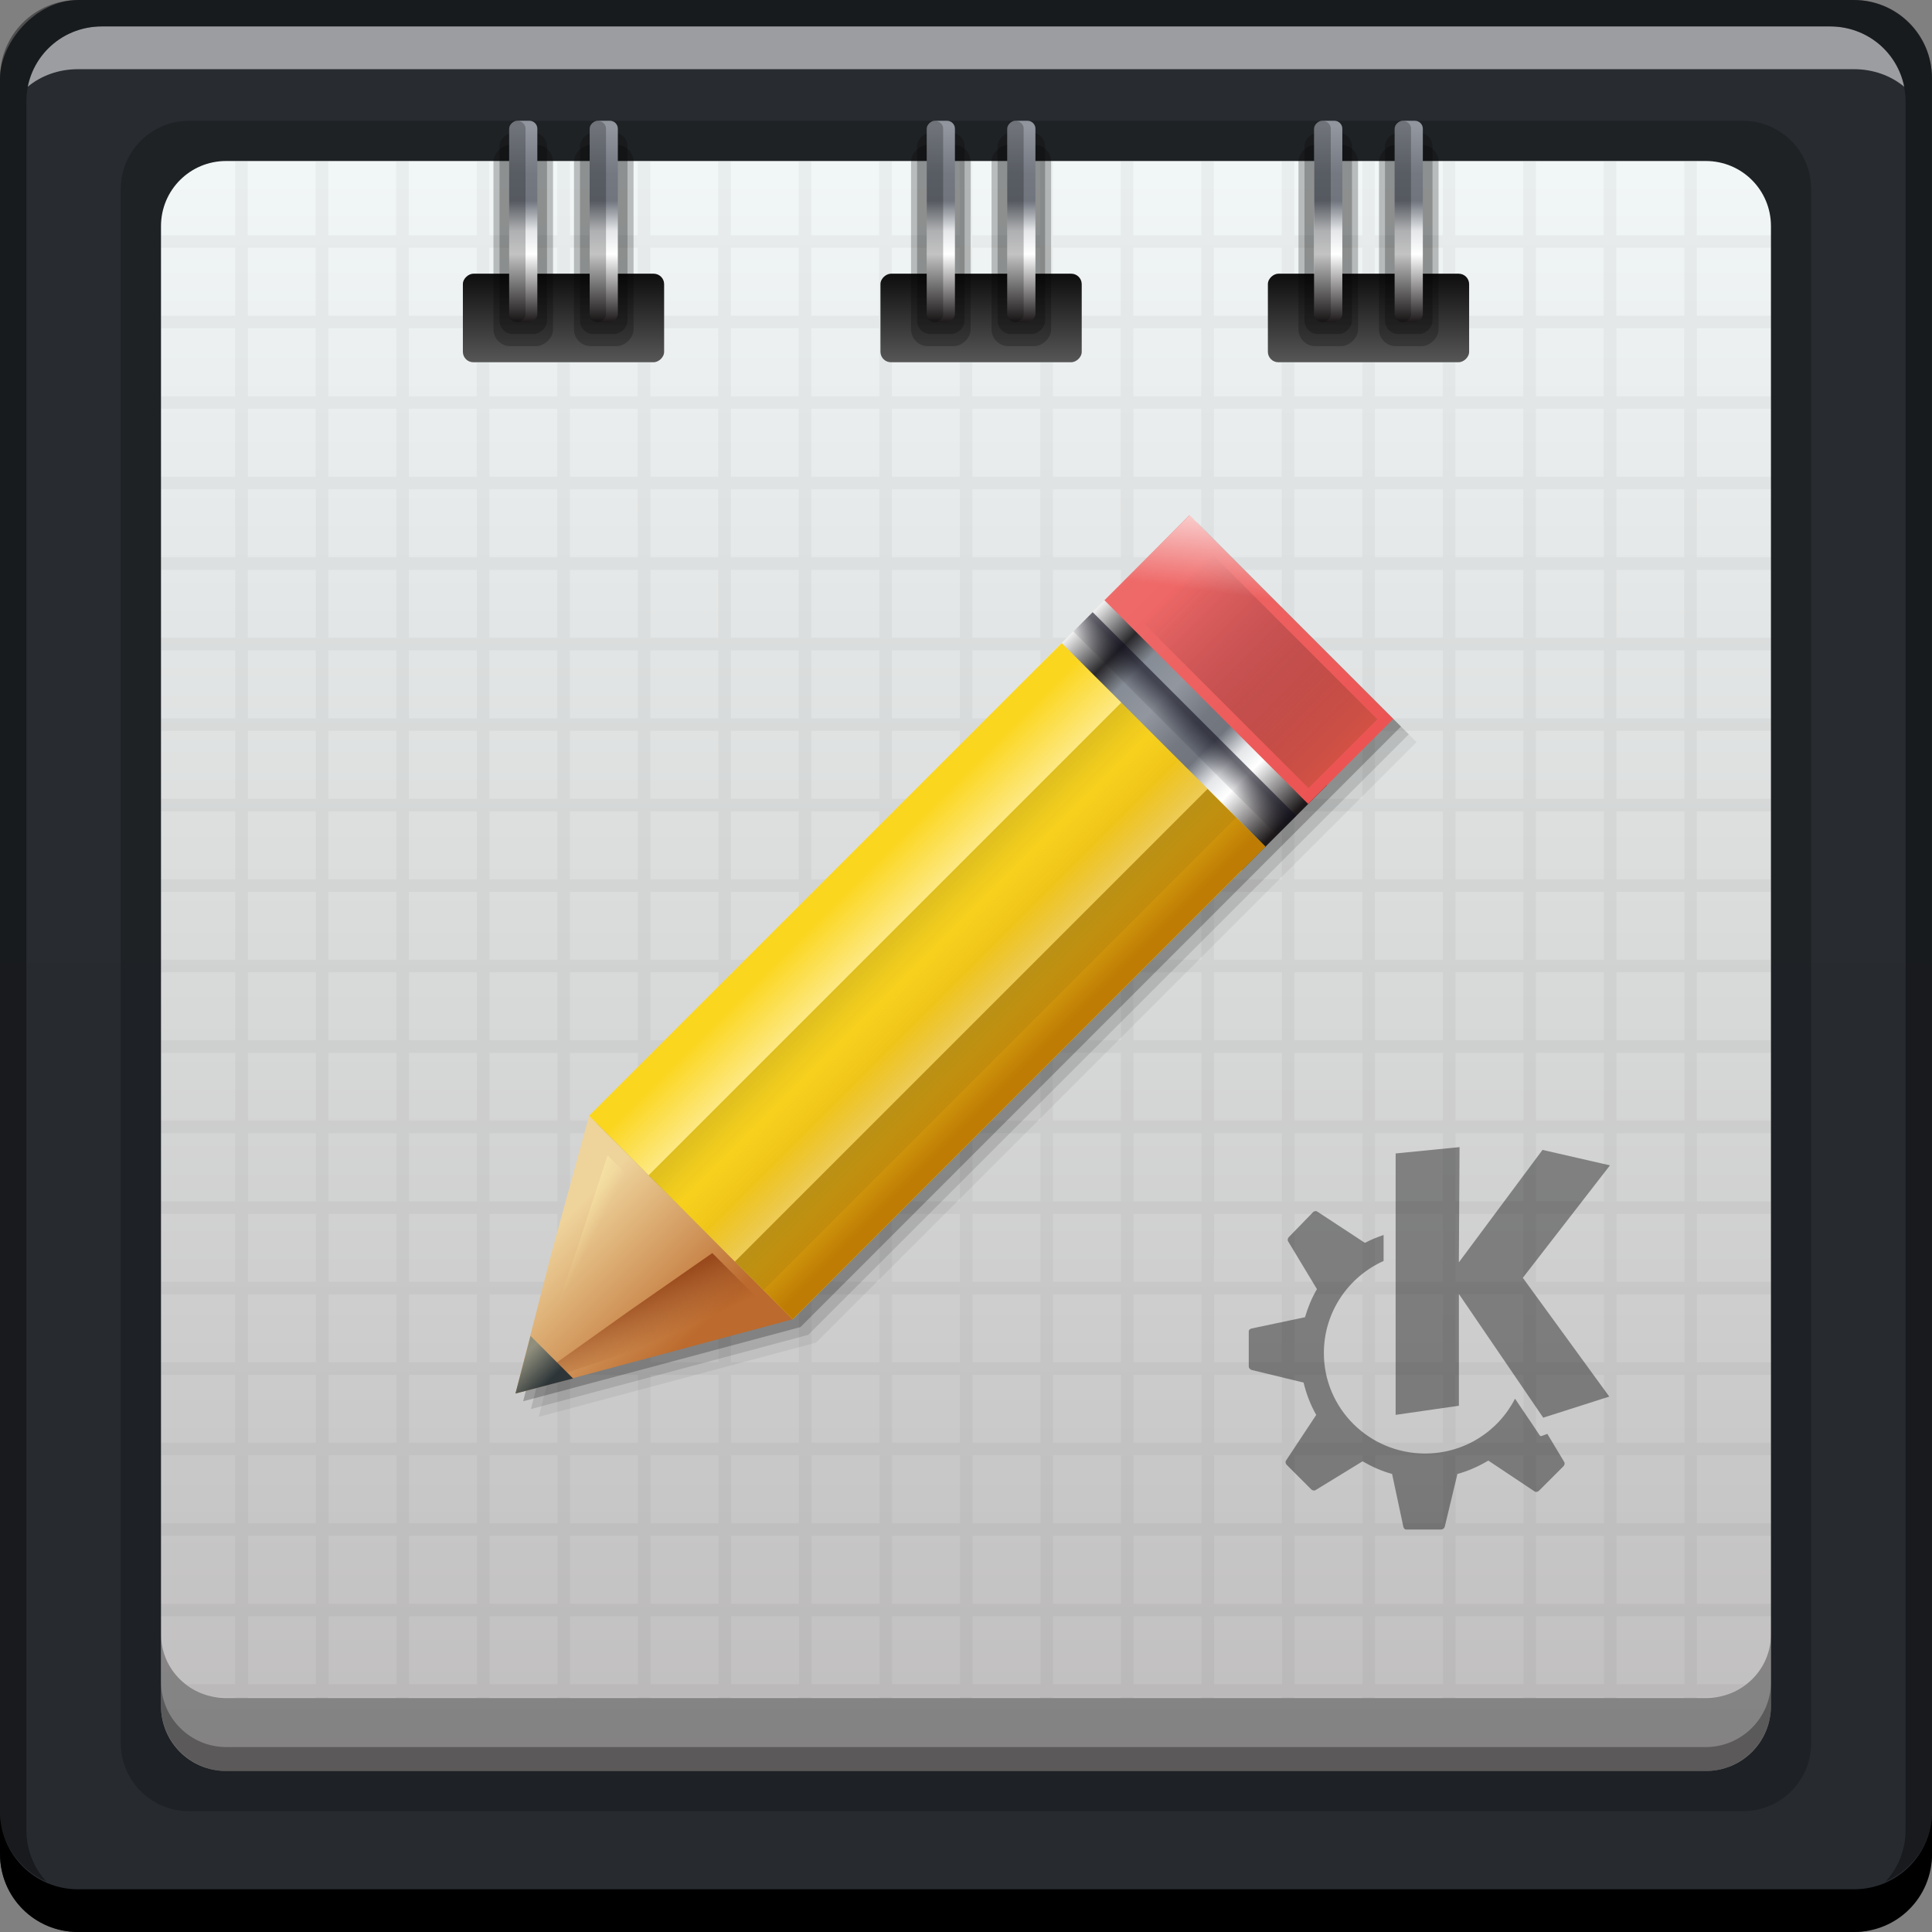 <svg xmlns="http://www.w3.org/2000/svg" xmlns:svg="http://www.w3.org/2000/svg" xmlns:xlink="http://www.w3.org/1999/xlink" id="svg2" width="48" height="48" version="1.1"><rect width="100%" height="100%" fill="#808080" stroke="none"/><defs id="defs4"><linearGradient id="linearGradient4001"><stop id="stop4003" offset="0" stop-color="#c0bebe" stop-opacity="1"/><stop id="stop4005" offset="1" stop-color="#f2f7f7" stop-opacity="1"/></linearGradient><linearGradient id="linearGradient3795-1-2"><stop id="stop3797-1-9" offset="0" stop-color="#272b30" stop-opacity="1"/><stop id="stop3799-3-6" offset="1" stop-color="#282c31" stop-opacity="1"/></linearGradient><linearGradient id="linearGradient4007" x1="22.451" x2="22.451" y1="1049.29" y2="1007.375" gradientTransform="matrix(0.952,0,0,0.952,1.143,48.973)" gradientUnits="userSpaceOnUse" xlink:href="#linearGradient4001"/><linearGradient id="linearGradient929" x1="88.43" x2="88.43" y1="-1042.109" y2="-994.91" gradientTransform="translate(-63.328,-9.764)" gradientUnits="userSpaceOnUse" xlink:href="#linearGradient3795-1-2"/><linearGradient id="linearGradient137480"><stop id="stop137482" offset="0" stop-color="#5a5a5a" stop-opacity="1"/><stop id="stop137484" offset="1" stop-color="#101010" stop-opacity="1"/></linearGradient><linearGradient id="linearGradient6194" x1="0" x2="1" y1="0" y2="0" gradientTransform="matrix(13.527,20.526,20.526,-13.527,19.19,1021.054)" gradientUnits="userSpaceOnUse" spreadMethod="pad"><stop id="stop6196" offset="0" stop-color="#fff" stop-opacity="1"/><stop id="stop6198" offset=".168" stop-color="#29282b" stop-opacity="1"/><stop id="stop6200" offset=".264" stop-color="#868c95" stop-opacity="1"/><stop id="stop6202" offset=".396" stop-color="#92979f" stop-opacity="1"/><stop id="stop6204" offset=".542" stop-color="#737881" stop-opacity="1"/><stop id="stop6206" offset=".626" stop-color="#70757e" stop-opacity="1"/><stop id="stop6208" offset=".718" stop-color="#e4e6e8" stop-opacity="1"/><stop id="stop6210" offset=".791" stop-color="#fff" stop-opacity="1"/><stop id="stop6212" offset="1" stop-color="#1d191a" stop-opacity="1"/></linearGradient><linearGradient id="linearGradient4768" x1="1004.313" x2="1012.362" y1="-34.625" y2="-34.625" gradientTransform="translate(0.5,0)" gradientUnits="userSpaceOnUse" xlink:href="#linearGradient6194"/><linearGradient id="linearGradient4772" x1="1004.313" x2="1012.362" y1="-34.625" y2="-34.625" gradientTransform="translate(0.5,2)" gradientUnits="userSpaceOnUse" xlink:href="#linearGradient6194"/><linearGradient id="linearGradient4776" x1="1004.313" x2="1012.362" y1="-34.625" y2="-34.625" gradientTransform="translate(0.5,9.249)" gradientUnits="userSpaceOnUse" xlink:href="#linearGradient6194"/><linearGradient id="linearGradient4780" x1="1004.313" x2="1012.362" y1="-34.625" y2="-34.625" gradientTransform="translate(0.5,11.249)" gradientUnits="userSpaceOnUse" xlink:href="#linearGradient6194"/><linearGradient id="linearGradient4788" x1="1004.313" x2="1012.362" y1="-34.625" y2="-34.625" gradientTransform="translate(0.5,22)" gradientUnits="userSpaceOnUse" xlink:href="#linearGradient6194"/><linearGradient id="linearGradient4792" x1="1004.313" x2="1012.362" y1="-34.625" y2="-34.625" gradientTransform="translate(0.5,20)" gradientUnits="userSpaceOnUse" xlink:href="#linearGradient6194"/><linearGradient id="linearGradient4863" x1="1013.469" x2="1011.539" y1="-13.206" y2="-13.206" gradientTransform="matrix(1.158,0,0,2.66,-159.62,19.577)" gradientUnits="userSpaceOnUse" xlink:href="#linearGradient137480"/><linearGradient id="linearGradient4871" x1="1013.469" x2="1011.539" y1="-13.206" y2="-13.206" gradientTransform="matrix(1.158,0,0,2.66,-159.62,-0.423)" gradientUnits="userSpaceOnUse" xlink:href="#linearGradient137480"/><linearGradient id="linearGradient4883" x1="1013.469" x2="1011.539" y1="-13.206" y2="-13.206" gradientTransform="matrix(1.158,0,0,2.66,-159.62,9.202)" gradientUnits="userSpaceOnUse" xlink:href="#linearGradient137480"/><linearGradient id="linearGradient6453"><stop id="stop6455" offset="0" stop-color="#fff" stop-opacity="1"/><stop id="stop6457" offset="1" stop-color="#fff" stop-opacity="0"/></linearGradient><linearGradient id="linearGradient6436"><stop id="stop6438" offset="0" stop-color="#908f7d" stop-opacity="1"/><stop id="stop6440" offset="1" stop-color="#2d3538" stop-opacity="1"/></linearGradient><linearGradient id="linearGradient6413"><stop id="stop6415" offset="0" stop-color="#eed39b" stop-opacity="1"/><stop id="stop6417" offset="1" stop-color="#bc6a2d" stop-opacity="1"/></linearGradient><linearGradient id="linearGradient6405"><stop id="stop6407" offset="0" stop-color="#99491c" stop-opacity="1"/><stop id="stop6409" offset="1" stop-color="#99491c" stop-opacity="0"/></linearGradient><linearGradient id="linearGradient6381"><stop id="stop6383" offset="0" stop-color="#0f0e1c" stop-opacity=".183"/><stop id="stop6385" offset="1" stop-color="#0f0e1c" stop-opacity="0"/></linearGradient><linearGradient id="linearGradient6365"><stop id="stop6367" offset="0" stop-color="#fef0ac" stop-opacity="1"/><stop id="stop6369" offset="1" stop-color="#fef0ac" stop-opacity="0"/></linearGradient><linearGradient id="linearGradient6357"><stop id="stop6359" offset="0" stop-color="#be7c04" stop-opacity="1"/><stop id="stop6361" offset="1" stop-color="#fbd61f" stop-opacity="0"/></linearGradient><linearGradient id="linearGradient6349"><stop id="stop6351" offset="0" stop-color="#bf4e3a" stop-opacity="1"/><stop id="stop6353" offset="1" stop-color="#0f0e1c" stop-opacity="0"/></linearGradient><linearGradient id="linearGradient6337"><stop id="stop6339" offset="0" stop-color="#ee6b6a" stop-opacity="1"/><stop id="stop6341" offset="1" stop-color="#eb5453" stop-opacity="1"/></linearGradient><linearGradient id="linearGradient6138"><stop id="stop6140" offset="0" stop-color="#0f0e1c" stop-opacity="1"/><stop id="stop6142" offset="1" stop-color="#0f0e1c" stop-opacity="0"/></linearGradient><linearGradient id="linearGradient6194-6" x1="0" x2="1" y1="0" y2="0" gradientTransform="matrix(13.527,20.526,20.526,-13.527,19.19,1021.054)" gradientUnits="userSpaceOnUse" spreadMethod="pad"><stop id="stop6196-4" offset="0" stop-color="#fff" stop-opacity="1"/><stop id="stop6198-2" offset=".168" stop-color="#29282b" stop-opacity="1"/><stop id="stop6200-17" offset=".264" stop-color="#868c95" stop-opacity="1"/><stop id="stop6202-4" offset=".396" stop-color="#92979f" stop-opacity="1"/><stop id="stop6204-4" offset=".542" stop-color="#737881" stop-opacity="1"/><stop id="stop6206-5" offset=".626" stop-color="#70757e" stop-opacity="1"/><stop id="stop6208-4" offset=".718" stop-color="#e4e6e8" stop-opacity="1"/><stop id="stop6210-0" offset=".791" stop-color="#fff" stop-opacity="1"/><stop id="stop6212-4" offset="1" stop-color="#1d191a" stop-opacity="1"/></linearGradient><linearGradient id="linearGradient6343" x1="451.13" x2="461.601" y1="500.738" y2="500.738" gradientTransform="matrix(0.483,0.483,-0.482,0.482,51.933,558.881)" gradientUnits="userSpaceOnUse" xlink:href="#linearGradient6337"/><linearGradient id="linearGradient6347" x1="451.13" x2="461.601" y1="500.738" y2="500.738" gradientTransform="matrix(-0.391,-0.391,-0.39,0.39,405.037,1004.123)" gradientUnits="userSpaceOnUse" xlink:href="#linearGradient6349"/><linearGradient id="linearGradient6363" x1="76.542" x2="69.41" y1="18.071" y2="18.071" gradientTransform="matrix(0.483,0.483,-0.482,0.482,-3.067,985.443)" gradientUnits="userSpaceOnUse" xlink:href="#linearGradient6357"/><linearGradient id="linearGradient6371" x1="455.21" x2="452.089" y1="516.138" y2="516.138" gradientTransform="matrix(0.483,0.483,-0.613,0.613,119.667,491.146)" gradientUnits="userSpaceOnUse" xlink:href="#linearGradient6365"/><linearGradient id="linearGradient6375" x1="456.344" x2="452.77" y1="516.138" y2="516.138" gradientTransform="matrix(0.483,0.483,-0.613,0.613,121.805,493.284)" gradientUnits="userSpaceOnUse" xlink:href="#linearGradient6365"/><linearGradient id="linearGradient6379" x1="455.096" x2="452.77" y1="516.138" y2="516.138" gradientTransform="matrix(-0.483,-0.483,-0.613,0.613,558.53,930.009)" gradientUnits="userSpaceOnUse" xlink:href="#linearGradient6381"/><linearGradient id="linearGradient6389" x1="454.245" x2="452.203" y1="516.138" y2="516.138" gradientTransform="matrix(-0.483,-0.483,-0.613,0.613,560.668,932.147)" gradientUnits="userSpaceOnUse" xlink:href="#linearGradient6381"/><linearGradient id="linearGradient6411" x1="457.188" x2="458.993" y1="532.392" y2="533.074" gradientTransform="matrix(0.483,0.483,-0.482,0.482,51.933,558.881)" gradientUnits="userSpaceOnUse" xlink:href="#linearGradient6405"/><linearGradient id="linearGradient6419" x1="68.645" x2="74.983" y1="33.437" y2="33.437" gradientTransform="matrix(0.483,0.483,-0.482,0.482,-3.067,985.443)" gradientUnits="userSpaceOnUse" xlink:href="#linearGradient6413"/><linearGradient id="linearGradient6423" x1="460.04" x2="457.761" y1="533.509" y2="532.765" gradientTransform="matrix(-0.369,-0.369,-0.368,0.368,379.698,1007.967)" gradientUnits="userSpaceOnUse" xlink:href="#linearGradient6365"/><linearGradient id="linearGradient6433" x1="71.112" x2="72.416" y1="37.95" y2="37.95" gradientTransform="matrix(0.483,0.483,-0.482,0.482,-3.067,985.443)" gradientUnits="userSpaceOnUse" xlink:href="#linearGradient6436"/><linearGradient id="linearGradient6444" x1="451.13" x2="461.601" y1="500.738" y2="500.738" gradientTransform="matrix(0.483,0.483,-0.482,0.482,50.293,560.521)" gradientUnits="userSpaceOnUse" xlink:href="#linearGradient6194-6"/><linearGradient id="linearGradient6459" x1="66.35" x2="68.819" y1="-2.5" y2=".716" gradientTransform="matrix(0.483,0.483,-0.482,0.482,-3.067,985.443)" gradientUnits="userSpaceOnUse" xlink:href="#linearGradient6453"/><linearGradient id="linearGradient6463" x1="455.941" x2="455.941" y1="498.031" y2="502.474" gradientTransform="matrix(-0.512,-0.512,-0.108,0.108,317.02,1202.045)" gradientUnits="userSpaceOnUse" xlink:href="#linearGradient6138"/></defs><g id="layer1" transform="translate(0,-1004.362)"><rect id="rect2991-1-5" width="48" height="48" x="0" y="-1052.362" fill="url(#linearGradient929)" fill-opacity="1" stroke="none" ry="1.945" transform="scale(1,-1)"/><path id="path4523" fill="#000" fill-opacity=".235" stroke="none" d="m 4.7,1007.362 c -0.943,0 -1.7,0.758 -1.7,1.7 l 0,38.599 c 0,0.943 0.758,1.7 1.7,1.7 l 38.599,0 c 0.943,0 1.7,-0.758 1.7,-1.7 l 0,-38.599 c 0,-0.943 -0.758,-1.7 -1.7,-1.7 z"/><path id="rect839" fill="url(#linearGradient4007)" fill-opacity="1" stroke="none" d="m 5.619,1008.362 c -0.898,0 -1.619,0.722 -1.619,1.619 l 0,36.761 c 0,0.898 0.722,1.619 1.619,1.619 l 36.761,0 c 0.898,0 1.619,-0.722 1.619,-1.619 l 0,-36.761 c 0,-0.898 -0.722,-1.619 -1.619,-1.619 z"/><path id="path4943" fill="#000" fill-opacity=".314" stroke="none" d="m 4,1044.956 0,1.781 c 0,0.898 0.727,1.625 1.625,1.625 l 36.75,0 c 0.898,0 1.625,-0.727 1.625,-1.625 l 0,-1.781 c 0,0.898 -0.727,1.594 -1.625,1.594 l -36.75,0 c -0.898,0 -1.625,-0.696 -1.625,-1.594 z"/><path id="path4948" fill="#000" fill-opacity=".314" stroke="none" d="m 4,1046.143 0,0.594 c 0,0.898 0.727,1.625 1.625,1.625 l 36.75,0 c 0.898,0 1.625,-0.727 1.625,-1.625 l 0,-0.594 c 0,0.898 -0.727,1.625 -1.625,1.625 l -36.75,0 c -0.898,0 -1.625,-0.727 -1.625,-1.625 z"/><g id="g10821" transform="translate(3.1530762e-7,-1.0016406e-5)"><path id="rect846-7" fill="#000" fill-opacity="1" stroke="none" d="m 7.4539099e-7,1049.362 0,1.062 c 0,1.077 0.86,1.938 1.938,1.938 l 44.125,0 c 1.077,0 1.938,-0.86 1.938,-1.938 l 0,-1.062 c 0,1.077 -0.86,1.938 -1.938,1.938 l -44.125,0 c -1.077,0 -1.938,-0.86 -1.938,-1.938 z"/><path id="path7515-9" fill="#fff" fill-opacity=".537" stroke="none" d="m 2.531,1005.019 c -0.917,0 -1.671,0.639 -1.844,1.5 0.336,-0.28 0.775,-0.438 1.25,-0.438 l 44.125,0 c 0.475,0 0.914,0.158 1.25,0.438 -0.173,-0.861 -0.927,-1.5 -1.844,-1.5 l -42.937,0 z"/><path id="rect4280-5" fill="#000" fill-opacity=".392" stroke="none" d="m 1.938,1004.362 c -1.077,0 -1.938,0.86 -1.938,1.938 l 0,43.062 c 0,0.793 0.48,1.449 1.156,1.75 -0.309,-0.333 -0.5,-0.782 -0.5,-1.281 l 0,-42.938 c 0,-1.048 0.827,-1.875 1.875,-1.875 l 42.937,0 c 1.048,0 1.875,0.827 1.875,1.875 l 0,42.938 c 0,0.499 -0.191,0.948 -0.5,1.281 0.676,-0.301 1.156,-0.957 1.156,-1.75 l 0,-43.062 c 0,-1.077 -0.86,-1.938 -1.938,-1.938 l -44.125,0 z"/></g><rect id="rect1526" width="48" height="48" x="0" y="1004.362" fill="none" stroke="none" ry="0"/><path id="rect4953-2" fill="#000" fill-opacity=".039" stroke="none" d="m 5.844,1008.362 0,1.844 -1.844,0 0,0.312 1.844,0 0,1.688 -1.844,0 0,0.312 1.844,0 0,1.688 -1.844,0 0,0.312 1.844,0 0,1.688 -1.844,0 0,0.312 1.844,0 0,1.688 -1.844,0 0,0.312 1.844,0 0,1.688 -1.844,0 0,0.312 1.844,0 0,1.688 -1.844,0 0,0.312 1.844,0 0,1.688 -1.844,0 0,0.312 1.844,0 0,1.688 -1.844,0 0,0.312 1.844,0 0,1.688 -1.844,0 0,0.312 1.844,0 0,1.688 -1.844,0 0,0.312 1.844,0 0,1.688 -1.844,0 0,0.312 1.844,0 0,1.688 -1.844,0 0,0.312 1.844,0 0,1.688 -1.844,0 0,0.312 1.844,0 0,1.688 -1.844,0 0,0.312 1.844,0 0,1.688 -1.844,0 0,0.312 1.844,0 0,1.688 -1.844,0 0,0.312 1.844,0 0,1.688 -1.844,0 0,0.312 1.844,0 0,1.688 -1.219,0 c 0.194,0.147 0.438,0.263 0.687,0.312 l 0.531,0 0,0.031 0.312,0 0,-0.031 1.688,0 0,0.031 0.312,0 0,-0.031 1.688,0 0,0.031 0.313,0 0,-0.031 1.688,0 0,0.031 0.312,0 0,-0.031 1.688,0 0,0.031 0.312,0 0,-0.031 1.688,0 0,0.031 0.312,0 0,-0.031 1.688,0 0,0.031 0.312,0 0,-0.031 1.688,0 0,0.031 0.312,0 0,-0.031 1.688,0 0,0.031 0.312,0 0,-0.031 1.688,0 0,0.031 0.312,0 0,-0.031 1.688,0 0,0.031 0.312,0 0,-0.031 1.688,0 0,0.031 0.312,0 0,-0.031 1.688,0 0,0.031 0.312,0 0,-0.031 1.688,0 0,0.031 0.312,0 0,-0.031 1.688,0 0,0.031 0.312,0 0,-0.031 1.688,0 0,0.031 0.312,0 0,-0.031 1.688,0 0,0.031 0.312,0 0,-0.031 1.688,0 0,0.031 0.312,0 0,-0.031 1.688,0 0,0.031 0.312,0 0,-0.031 0.531,0 c 0.25,-0.049 0.494,-0.166 0.688,-0.312 l -1.219,0 0,-1.688 1.844,0 0,-0.312 -1.844,0 0,-1.688 1.844,0 0,-0.312 -1.844,0 0,-1.688 1.844,0 0,-0.312 -1.844,0 0,-1.688 1.844,0 0,-0.312 -1.844,0 0,-1.688 1.844,0 0,-0.312 -1.844,0 0,-1.688 1.844,0 0,-0.312 -1.844,0 0,-1.688 1.844,0 0,-0.312 -1.844,0 0,-1.688 1.844,0 0,-0.312 -1.844,0 0,-1.688 1.844,0 0,-0.312 -1.844,0 0,-1.688 1.844,0 0,-0.312 -1.844,0 0,-1.688 1.844,0 0,-0.312 -1.844,0 0,-1.688 1.844,0 0,-0.312 -1.844,0 0,-1.688 1.844,0 0,-0.312 -1.844,0 0,-1.688 1.844,0 0,-0.312 -1.844,0 0,-1.688 1.844,0 0,-0.312 -1.844,0 0,-1.688 1.844,0 0,-0.312 -1.844,0 0,-1.688 1.844,0 0,-0.312 -1.844,0 0,-1.688 1.844,0 0,-0.312 -1.844,0 0,-1.844 -0.312,0 0,1.844 -1.688,0 0,-1.844 -0.312,0 0,1.844 -1.688,0 0,-1.844 -0.312,0 0,1.844 -1.688,0 0,-1.844 -0.312,0 0,1.844 -1.688,0 0,-1.844 -0.312,0 0,1.844 -1.688,0 0,-1.844 -0.312,0 0,1.844 -1.688,0 0,-1.844 -0.312,0 0,1.844 -1.688,0 0,-1.844 -0.312,0 0,1.844 -1.688,0 0,-1.844 -0.312,0 0,1.844 -1.688,0 0,-1.844 -0.312,0 0,1.844 -1.688,0 0,-1.844 -0.312,0 0,1.844 -1.688,0 0,-1.844 -0.312,0 0,1.844 -1.688,0 0,-1.844 -0.312,0 0,1.844 -1.688,0 0,-1.844 -0.312,0 0,1.844 -1.688,0 0,-1.844 -0.312,0 0,1.844 -1.688,0 0,-1.844 -0.312,0 0,1.844 -1.688,0 0,-1.844 -0.313,0 0,1.844 -1.688,0 0,-1.844 -0.312,0 0,1.844 -1.688,0 0,-1.844 -0.312,0 z m 0.312,2.156 1.688,0 0,1.688 -1.688,0 0,-1.688 z m 2,0 1.688,0 0,1.688 -1.688,0 0,-1.688 z m 2,0 1.688,0 0,1.688 -1.688,0 0,-1.688 z m 2,0 1.688,0 0,1.688 -1.688,0 0,-1.688 z m 2,0 1.688,0 0,1.688 -1.688,0 0,-1.688 z m 2,0 1.688,0 0,1.688 -1.688,0 0,-1.688 z m 2,0 1.688,0 0,1.688 -1.688,0 0,-1.688 z m 2,0 1.688,0 0,1.688 -1.688,0 0,-1.688 z m 2,0 1.688,0 0,1.688 -1.688,0 0,-1.688 z m 2,0 1.688,0 0,1.688 -1.688,0 0,-1.688 z m 2,0 1.688,0 0,1.688 -1.688,0 0,-1.688 z m 2,0 1.688,0 0,1.688 -1.688,0 0,-1.688 z m 2,0 1.688,0 0,1.688 -1.688,0 0,-1.688 z m 2,0 1.688,0 0,1.688 -1.688,0 0,-1.688 z m 2,0 1.688,0 0,1.688 -1.688,0 0,-1.688 z m 2,0 1.688,0 0,1.688 -1.688,0 0,-1.688 z m 2,0 1.688,0 0,1.688 -1.688,0 0,-1.688 z m 2,0 1.688,0 0,1.688 -1.688,0 0,-1.688 z m -34,2 1.688,0 0,1.688 -1.688,0 0,-1.688 z m 2,0 1.688,0 0,1.688 -1.688,0 0,-1.688 z m 2,0 1.688,0 0,1.688 -1.688,0 0,-1.688 z m 2,0 1.688,0 0,1.688 -1.688,0 0,-1.688 z m 2,0 1.688,0 0,1.688 -1.688,0 0,-1.688 z m 2,0 1.688,0 0,1.688 -1.688,0 0,-1.688 z m 2,0 1.688,0 0,1.688 -1.688,0 0,-1.688 z m 2,0 1.688,0 0,1.688 -1.688,0 0,-1.688 z m 2,0 1.688,0 0,1.688 -1.688,0 0,-1.688 z m 2,0 1.688,0 0,1.688 -1.688,0 0,-1.688 z m 2,0 1.688,0 0,1.688 -1.688,0 0,-1.688 z m 2,0 1.688,0 0,1.688 -1.688,0 0,-1.688 z m 2,0 1.688,0 0,1.688 -1.688,0 0,-1.688 z m 2,0 1.688,0 0,1.688 -1.688,0 0,-1.688 z m 2,0 1.688,0 0,1.688 -1.688,0 0,-1.688 z m 2,0 1.688,0 0,1.688 -1.688,0 0,-1.688 z m 2,0 1.688,0 0,1.688 -1.688,0 0,-1.688 z m 2,0 1.688,0 0,1.688 -1.688,0 0,-1.688 z m -34,2 1.688,0 0,1.688 -1.688,0 0,-1.688 z m 2,0 1.688,0 0,1.688 -1.688,0 0,-1.688 z m 2,0 1.688,0 0,1.688 -1.688,0 0,-1.688 z m 2,0 1.688,0 0,1.688 -1.688,0 0,-1.688 z m 2,0 1.688,0 0,1.688 -1.688,0 0,-1.688 z m 2,0 1.688,0 0,1.688 -1.688,0 0,-1.688 z m 2,0 1.688,0 0,1.688 -1.688,0 0,-1.688 z m 2,0 1.688,0 0,1.688 -1.688,0 0,-1.688 z m 2,0 1.688,0 0,1.688 -1.688,0 0,-1.688 z m 2,0 1.688,0 0,1.688 -1.688,0 0,-1.688 z m 2,0 1.688,0 0,1.688 -1.688,0 0,-1.688 z m 2,0 1.688,0 0,1.688 -1.688,0 0,-1.688 z m 2,0 1.688,0 0,1.688 -1.688,0 0,-1.688 z m 2,0 1.688,0 0,1.688 -1.688,0 0,-1.688 z m 2,0 1.688,0 0,1.688 -1.688,0 0,-1.688 z m 2,0 1.688,0 0,1.688 -1.688,0 0,-1.688 z m 2,0 1.688,0 0,1.688 -1.688,0 0,-1.688 z m 2,0 1.688,0 0,1.688 -1.688,0 0,-1.688 z m -34,2 1.688,0 0,1.688 -1.688,0 0,-1.688 z m 2,0 1.688,0 0,1.688 -1.688,0 0,-1.688 z m 2,0 1.688,0 0,1.688 -1.688,0 0,-1.688 z m 2,0 1.688,0 0,1.688 -1.688,0 0,-1.688 z m 2,0 1.688,0 0,1.688 -1.688,0 0,-1.688 z m 2,0 1.688,0 0,1.688 -1.688,0 0,-1.688 z m 2,0 1.688,0 0,1.688 -1.688,0 0,-1.688 z m 2,0 1.688,0 0,1.688 -1.688,0 0,-1.688 z m 2,0 1.688,0 0,1.688 -1.688,0 0,-1.688 z m 2,0 1.688,0 0,1.688 -1.688,0 0,-1.688 z m 2,0 1.688,0 0,1.688 -1.688,0 0,-1.688 z m 2,0 1.688,0 0,1.688 -1.688,0 0,-1.688 z m 2,0 1.688,0 0,1.688 -1.688,0 0,-1.688 z m 2,0 1.688,0 0,1.688 -1.688,0 0,-1.688 z m 2,0 1.688,0 0,1.688 -1.688,0 0,-1.688 z m 2,0 1.688,0 0,1.688 -1.688,0 0,-1.688 z m 2,0 1.688,0 0,1.688 -1.688,0 0,-1.688 z m 2,0 1.688,0 0,1.688 -1.688,0 0,-1.688 z m -34,2 1.688,0 0,1.688 -1.688,0 0,-1.688 z m 2,0 1.688,0 0,1.688 -1.688,0 0,-1.688 z m 2,0 1.688,0 0,1.688 -1.688,0 0,-1.688 z m 2,0 1.688,0 0,1.688 -1.688,0 0,-1.688 z m 2,0 1.688,0 0,1.688 -1.688,0 0,-1.688 z m 2,0 1.688,0 0,1.688 -1.688,0 0,-1.688 z m 2,0 1.688,0 0,1.688 -1.688,0 0,-1.688 z m 2,0 1.688,0 0,1.688 -1.688,0 0,-1.688 z m 2,0 1.688,0 0,1.688 -1.688,0 0,-1.688 z m 2,0 1.688,0 0,1.688 -1.688,0 0,-1.688 z m 2,0 1.688,0 0,1.688 -1.688,0 0,-1.688 z m 2,0 1.688,0 0,1.688 -1.688,0 0,-1.688 z m 2,0 1.688,0 0,1.688 -1.688,0 0,-1.688 z m 2,0 1.688,0 0,1.688 -1.688,0 0,-1.688 z m 2,0 1.688,0 0,1.688 -1.688,0 0,-1.688 z m 2,0 1.688,0 0,1.688 -1.688,0 0,-1.688 z m 2,0 1.688,0 0,1.688 -1.688,0 0,-1.688 z m 2,0 1.688,0 0,1.688 -1.688,0 0,-1.688 z m -34,2 1.688,0 0,1.688 -1.688,0 0,-1.688 z m 2,0 1.688,0 0,1.688 -1.688,0 0,-1.688 z m 2,0 1.688,0 0,1.688 -1.688,0 0,-1.688 z m 2,0 1.688,0 0,1.688 -1.688,0 0,-1.688 z m 2,0 1.688,0 0,1.688 -1.688,0 0,-1.688 z m 2,0 1.688,0 0,1.688 -1.688,0 0,-1.688 z m 2,0 1.688,0 0,1.688 -1.688,0 0,-1.688 z m 2,0 1.688,0 0,1.688 -1.688,0 0,-1.688 z m 2,0 1.688,0 0,1.688 -1.688,0 0,-1.688 z m 2,0 1.688,0 0,1.688 -1.688,0 0,-1.688 z m 2,0 1.688,0 0,1.688 -1.688,0 0,-1.688 z m 2,0 1.688,0 0,1.688 -1.688,0 0,-1.688 z m 2,0 1.688,0 0,1.688 -1.688,0 0,-1.688 z m 2,0 1.688,0 0,1.688 -1.688,0 0,-1.688 z m 2,0 1.688,0 0,1.688 -1.688,0 0,-1.688 z m 2,0 1.688,0 0,1.688 -1.688,0 0,-1.688 z m 2,0 1.688,0 0,1.688 -1.688,0 0,-1.688 z m 2,0 1.688,0 0,1.688 -1.688,0 0,-1.688 z m -34,2 1.688,0 0,1.688 -1.688,0 0,-1.688 z m 2,0 1.688,0 0,1.688 -1.688,0 0,-1.688 z m 2,0 1.688,0 0,1.688 -1.688,0 0,-1.688 z m 2,0 1.688,0 0,1.688 -1.688,0 0,-1.688 z m 2,0 1.688,0 0,1.688 -1.688,0 0,-1.688 z m 2,0 1.688,0 0,1.688 -1.688,0 0,-1.688 z m 2,0 1.688,0 0,1.688 -1.688,0 0,-1.688 z m 2,0 1.688,0 0,1.688 -1.688,0 0,-1.688 z m 2,0 1.688,0 0,1.688 -1.688,0 0,-1.688 z m 2,0 1.688,0 0,1.688 -1.688,0 0,-1.688 z m 2,0 1.688,0 0,1.688 -1.688,0 0,-1.688 z m 2,0 1.688,0 0,1.688 -1.688,0 0,-1.688 z m 2,0 1.688,0 0,1.688 -1.688,0 0,-1.688 z m 2,0 1.688,0 0,1.688 -1.688,0 0,-1.688 z m 2,0 1.688,0 0,1.688 -1.688,0 0,-1.688 z m 2,0 1.688,0 0,1.688 -1.688,0 0,-1.688 z m 2,0 1.688,0 0,1.688 -1.688,0 0,-1.688 z m 2,0 1.688,0 0,1.688 -1.688,0 0,-1.688 z m -34,2 1.688,0 0,1.688 -1.688,0 0,-1.688 z m 2,0 1.688,0 0,1.688 -1.688,0 0,-1.688 z m 2,0 1.688,0 0,1.688 -1.688,0 0,-1.688 z m 2,0 1.688,0 0,1.688 -1.688,0 0,-1.688 z m 2,0 1.688,0 0,1.688 -1.688,0 0,-1.688 z m 2,0 1.688,0 0,1.688 -1.688,0 0,-1.688 z m 2,0 1.688,0 0,1.688 -1.688,0 0,-1.688 z m 2,0 1.688,0 0,1.688 -1.688,0 0,-1.688 z m 2,0 1.688,0 0,1.688 -1.688,0 0,-1.688 z m 2,0 1.688,0 0,1.688 -1.688,0 0,-1.688 z m 2,0 1.688,0 0,1.688 -1.688,0 0,-1.688 z m 2,0 1.688,0 0,1.688 -1.688,0 0,-1.688 z m 2,0 1.688,0 0,1.688 -1.688,0 0,-1.688 z m 2,0 1.688,0 0,1.688 -1.688,0 0,-1.688 z m 2,0 1.688,0 0,1.688 -1.688,0 0,-1.688 z m 2,0 1.688,0 0,1.688 -1.688,0 0,-1.688 z m 2,0 1.688,0 0,1.688 -1.688,0 0,-1.688 z m 2,0 1.688,0 0,1.688 -1.688,0 0,-1.688 z m -34,2 1.688,0 0,1.688 -1.688,0 0,-1.688 z m 2,0 1.688,0 0,1.688 -1.688,0 0,-1.688 z m 2,0 1.688,0 0,1.688 -1.688,0 0,-1.688 z m 2,0 1.688,0 0,1.688 -1.688,0 0,-1.688 z m 2,0 1.688,0 0,1.688 -1.688,0 0,-1.688 z m 2,0 1.688,0 0,1.688 -1.688,0 0,-1.688 z m 2,0 1.688,0 0,1.688 -1.688,0 0,-1.688 z m 2,0 1.688,0 0,1.688 -1.688,0 0,-1.688 z m 2,0 1.688,0 0,1.688 -1.688,0 0,-1.688 z m 2,0 1.688,0 0,1.688 -1.688,0 0,-1.688 z m 2,0 1.688,0 0,1.688 -1.688,0 0,-1.688 z m 2,0 1.688,0 0,1.688 -1.688,0 0,-1.688 z m 2,0 1.688,0 0,1.688 -1.688,0 0,-1.688 z m 2,0 1.688,0 0,1.688 -1.688,0 0,-1.688 z m 2,0 1.688,0 0,1.688 -1.688,0 0,-1.688 z m 2,0 1.688,0 0,1.688 -1.688,0 0,-1.688 z m 2,0 1.688,0 0,1.688 -1.688,0 0,-1.688 z m 2,0 1.688,0 0,1.688 -1.688,0 0,-1.688 z m -34,2 1.688,0 0,1.688 -1.688,0 0,-1.688 z m 2,0 1.688,0 0,1.688 -1.688,0 0,-1.688 z m 2,0 1.688,0 0,1.688 -1.688,0 0,-1.688 z m 2,0 1.688,0 0,1.688 -1.688,0 0,-1.688 z m 2,0 1.688,0 0,1.688 -1.688,0 0,-1.688 z m 2,0 1.688,0 0,1.688 -1.688,0 0,-1.688 z m 2,0 1.688,0 0,1.688 -1.688,0 0,-1.688 z m 2,0 1.688,0 0,1.688 -1.688,0 0,-1.688 z m 2,0 1.688,0 0,1.688 -1.688,0 0,-1.688 z m 2,0 1.688,0 0,1.688 -1.688,0 0,-1.688 z m 2,0 1.688,0 0,1.688 -1.688,0 0,-1.688 z m 2,0 1.688,0 0,1.688 -1.688,0 0,-1.688 z m 2,0 1.688,0 0,1.688 -1.688,0 0,-1.688 z m 2,0 1.688,0 0,1.688 -1.688,0 0,-1.688 z m 2,0 1.688,0 0,1.688 -1.688,0 0,-1.688 z m 2,0 1.688,0 0,1.688 -1.688,0 0,-1.688 z m 2,0 1.688,0 0,1.688 -1.688,0 0,-1.688 z m 2,0 1.688,0 0,1.688 -1.688,0 0,-1.688 z m -34,2 1.688,0 0,1.688 -1.688,0 0,-1.688 z m 2,0 1.688,0 0,1.688 -1.688,0 0,-1.688 z m 2,0 1.688,0 0,1.688 -1.688,0 0,-1.688 z m 2,0 1.688,0 0,1.688 -1.688,0 0,-1.688 z m 2,0 1.688,0 0,1.688 -1.688,0 0,-1.688 z m 2,0 1.688,0 0,1.688 -1.688,0 0,-1.688 z m 2,0 1.688,0 0,1.688 -1.688,0 0,-1.688 z m 2,0 1.688,0 0,1.688 -1.688,0 0,-1.688 z m 2,0 1.688,0 0,1.688 -1.688,0 0,-1.688 z m 2,0 1.688,0 0,1.688 -1.688,0 0,-1.688 z m 2,0 1.688,0 0,1.688 -1.688,0 0,-1.688 z m 2,0 1.688,0 0,1.688 -1.688,0 0,-1.688 z m 2,0 1.688,0 0,1.688 -1.688,0 0,-1.688 z m 2,0 1.688,0 0,1.688 -1.688,0 0,-1.688 z m 2,0 1.688,0 0,1.688 -1.688,0 0,-1.688 z m 2,0 1.688,0 0,1.688 -1.688,0 0,-1.688 z m 2,0 1.688,0 0,1.688 -1.688,0 0,-1.688 z m 2,0 1.688,0 0,1.688 -1.688,0 0,-1.688 z m -34,2 1.688,0 0,1.688 -1.688,0 0,-1.688 z m 2,0 1.688,0 0,1.688 -1.688,0 0,-1.688 z m 2,0 1.688,0 0,1.688 -1.688,0 0,-1.688 z m 2,0 1.688,0 0,1.688 -1.688,0 0,-1.688 z m 2,0 1.688,0 0,1.688 -1.688,0 0,-1.688 z m 2,0 1.688,0 0,1.688 -1.688,0 0,-1.688 z m 2,0 1.688,0 0,1.688 -1.688,0 0,-1.688 z m 2,0 1.688,0 0,1.688 -1.688,0 0,-1.688 z m 2,0 1.688,0 0,1.688 -1.688,0 0,-1.688 z m 2,0 1.688,0 0,1.688 -1.688,0 0,-1.688 z m 2,0 1.688,0 0,1.688 -1.688,0 0,-1.688 z m 2,0 1.688,0 0,1.688 -1.688,0 0,-1.688 z m 2,0 1.688,0 0,1.688 -1.688,0 0,-1.688 z m 2,0 1.688,0 0,1.688 -1.688,0 0,-1.688 z m 2,0 1.688,0 0,1.688 -1.688,0 0,-1.688 z m 2,0 1.688,0 0,1.688 -1.688,0 0,-1.688 z m 2,0 1.688,0 0,1.688 -1.688,0 0,-1.688 z m 2,0 1.688,0 0,1.688 -1.688,0 0,-1.688 z m -34,2 1.688,0 0,1.688 -1.688,0 0,-1.688 z m 2,0 1.688,0 0,1.688 -1.688,0 0,-1.688 z m 2,0 1.688,0 0,1.688 -1.688,0 0,-1.688 z m 2,0 1.688,0 0,1.688 -1.688,0 0,-1.688 z m 2,0 1.688,0 0,1.688 -1.688,0 0,-1.688 z m 2,0 1.688,0 0,1.688 -1.688,0 0,-1.688 z m 2,0 1.688,0 0,1.688 -1.688,0 0,-1.688 z m 2,0 1.688,0 0,1.688 -1.688,0 0,-1.688 z m 2,0 1.688,0 0,1.688 -1.688,0 0,-1.688 z m 2,0 1.688,0 0,1.688 -1.688,0 0,-1.688 z m 2,0 1.688,0 0,1.688 -1.688,0 0,-1.688 z m 2,0 1.688,0 0,1.688 -1.688,0 0,-1.688 z m 2,0 1.688,0 0,1.688 -1.688,0 0,-1.688 z m 2,0 1.688,0 0,1.688 -1.688,0 0,-1.688 z m 2,0 1.688,0 0,1.688 -1.688,0 0,-1.688 z m 2,0 1.688,0 0,1.688 -1.688,0 0,-1.688 z m 2,0 1.688,0 0,1.688 -1.688,0 0,-1.688 z m 2,0 1.688,0 0,1.688 -1.688,0 0,-1.688 z m -34,2 1.688,0 0,1.688 -1.688,0 0,-1.688 z m 2,0 1.688,0 0,1.688 -1.688,0 0,-1.688 z m 2,0 1.688,0 0,1.688 -1.688,0 0,-1.688 z m 2,0 1.688,0 0,1.688 -1.688,0 0,-1.688 z m 2,0 1.688,0 0,1.688 -1.688,0 0,-1.688 z m 2,0 1.688,0 0,1.688 -1.688,0 0,-1.688 z m 2,0 1.688,0 0,1.688 -1.688,0 0,-1.688 z m 2,0 1.688,0 0,1.688 -1.688,0 0,-1.688 z m 2,0 1.688,0 0,1.688 -1.688,0 0,-1.688 z m 2,0 1.688,0 0,1.688 -1.688,0 0,-1.688 z m 2,0 1.688,0 0,1.688 -1.688,0 0,-1.688 z m 2,0 1.688,0 0,1.688 -1.688,0 0,-1.688 z m 2,0 1.688,0 0,1.688 -1.688,0 0,-1.688 z m 2,0 1.688,0 0,1.688 -1.688,0 0,-1.688 z m 2,0 1.688,0 0,1.688 -1.688,0 0,-1.688 z m 2,0 1.688,0 0,1.688 -1.688,0 0,-1.688 z m 2,0 1.688,0 0,1.688 -1.688,0 0,-1.688 z m 2,0 1.688,0 0,1.688 -1.688,0 0,-1.688 z m -34,2 1.688,0 0,1.688 -1.688,0 0,-1.688 z m 2,0 1.688,0 0,1.688 -1.688,0 0,-1.688 z m 2,0 1.688,0 0,1.688 -1.688,0 0,-1.688 z m 2,0 1.688,0 0,1.688 -1.688,0 0,-1.688 z m 2,0 1.688,0 0,1.688 -1.688,0 0,-1.688 z m 2,0 1.688,0 0,1.688 -1.688,0 0,-1.688 z m 2,0 1.688,0 0,1.688 -1.688,0 0,-1.688 z m 2,0 1.688,0 0,1.688 -1.688,0 0,-1.688 z m 2,0 1.688,0 0,1.688 -1.688,0 0,-1.688 z m 2,0 1.688,0 0,1.688 -1.688,0 0,-1.688 z m 2,0 1.688,0 0,1.688 -1.688,0 0,-1.688 z m 2,0 1.688,0 0,1.688 -1.688,0 0,-1.688 z m 2,0 1.688,0 0,1.688 -1.688,0 0,-1.688 z m 2,0 1.688,0 0,1.688 -1.688,0 0,-1.688 z m 2,0 1.688,0 0,1.688 -1.688,0 0,-1.688 z m 2,0 1.688,0 0,1.688 -1.688,0 0,-1.688 z m 2,0 1.688,0 0,1.688 -1.688,0 0,-1.688 z m 2,0 1.688,0 0,1.688 -1.688,0 0,-1.688 z m -34,2 1.688,0 0,1.688 -1.688,0 0,-1.688 z m 2,0 1.688,0 0,1.688 -1.688,0 0,-1.688 z m 2,0 1.688,0 0,1.688 -1.688,0 0,-1.688 z m 2,0 1.688,0 0,1.688 -1.688,0 0,-1.688 z m 2,0 1.688,0 0,1.688 -1.688,0 0,-1.688 z m 2,0 1.688,0 0,1.688 -1.688,0 0,-1.688 z m 2,0 1.688,0 0,1.688 -1.688,0 0,-1.688 z m 2,0 1.688,0 0,1.688 -1.688,0 0,-1.688 z m 2,0 1.688,0 0,1.688 -1.688,0 0,-1.688 z m 2,0 1.688,0 0,1.688 -1.688,0 0,-1.688 z m 2,0 1.688,0 0,1.688 -1.688,0 0,-1.688 z m 2,0 1.688,0 0,1.688 -1.688,0 0,-1.688 z m 2,0 1.688,0 0,1.688 -1.688,0 0,-1.688 z m 2,0 1.688,0 0,1.688 -1.688,0 0,-1.688 z m 2,0 1.688,0 0,1.688 -1.688,0 0,-1.688 z m 2,0 1.688,0 0,1.688 -1.688,0 0,-1.688 z m 2,0 1.688,0 0,1.688 -1.688,0 0,-1.688 z m 2,0 1.688,0 0,1.688 -1.688,0 0,-1.688 z m -34,2 1.688,0 0,1.688 -1.688,0 0,-1.688 z m 2,0 1.688,0 0,1.688 -1.688,0 0,-1.688 z m 2,0 1.688,0 0,1.688 -1.688,0 0,-1.688 z m 2,0 1.688,0 0,1.688 -1.688,0 0,-1.688 z m 2,0 1.688,0 0,1.688 -1.688,0 0,-1.688 z m 2,0 1.688,0 0,1.688 -1.688,0 0,-1.688 z m 2,0 1.688,0 0,1.688 -1.688,0 0,-1.688 z m 2,0 1.688,0 0,1.688 -1.688,0 0,-1.688 z m 2,0 1.688,0 0,1.688 -1.688,0 0,-1.688 z m 2,0 1.688,0 0,1.688 -1.688,0 0,-1.688 z m 2,0 1.688,0 0,1.688 -1.688,0 0,-1.688 z m 2,0 1.688,0 0,1.688 -1.688,0 0,-1.688 z m 2,0 1.688,0 0,1.688 -1.688,0 0,-1.688 z m 2,0 1.688,0 0,1.688 -1.688,0 0,-1.688 z m 2,0 1.688,0 0,1.688 -1.688,0 0,-1.688 z m 2,0 1.688,0 0,1.688 -1.688,0 0,-1.688 z m 2,0 1.688,0 0,1.688 -1.688,0 0,-1.688 z m 2,0 1.688,0 0,1.688 -1.688,0 0,-1.688 z m -34,2 1.688,0 0,1.688 -1.688,0 0,-1.688 z m 2,0 1.688,0 0,1.688 -1.688,0 0,-1.688 z m 2,0 1.688,0 0,1.688 -1.688,0 0,-1.688 z m 2,0 1.688,0 0,1.688 -1.688,0 0,-1.688 z m 2,0 1.688,0 0,1.688 -1.688,0 0,-1.688 z m 2,0 1.688,0 0,1.688 -1.688,0 0,-1.688 z m 2,0 1.688,0 0,1.688 -1.688,0 0,-1.688 z m 2,0 1.688,0 0,1.688 -1.688,0 0,-1.688 z m 2,0 1.688,0 0,1.688 -1.688,0 0,-1.688 z m 2,0 1.688,0 0,1.688 -1.688,0 0,-1.688 z m 2,0 1.688,0 0,1.688 -1.688,0 0,-1.688 z m 2,0 1.688,0 0,1.688 -1.688,0 0,-1.688 z m 2,0 1.688,0 0,1.688 -1.688,0 0,-1.688 z m 2,0 1.688,0 0,1.688 -1.688,0 0,-1.688 z m 2,0 1.688,0 0,1.688 -1.688,0 0,-1.688 z m 2,0 1.688,0 0,1.688 -1.688,0 0,-1.688 z m 2,0 1.688,0 0,1.688 -1.688,0 0,-1.688 z m 2,0 1.688,0 0,1.688 -1.688,0 0,-1.688 z"/><g id="g302" transform="translate(3.1530762e-7,-0.5)"><rect id="rect4881" width="2.2" height="5" x="1011.662" y="-26.875" fill="url(#linearGradient4883)" fill-opacity="1" stroke="none" font-family="Derivia" font-size="24" font-stretch="normal" font-style="normal" font-variant="normal" font-weight="normal" letter-spacing="-.03" ry=".26" transform="matrix(0,1,-1,0,0,0)" word-spacing="0" style="line-height:125%;-inkscape-font-specification:Derivia"/><rect id="rect4869" width="2.2" height="5" x="1011.662" y="-36.5" fill="url(#linearGradient4871)" fill-opacity="1" stroke="none" font-family="Derivia" font-size="24" font-stretch="normal" font-style="normal" font-variant="normal" font-weight="normal" letter-spacing="-.03" ry=".26" transform="matrix(0,1,-1,0,0,0)" word-spacing="0" style="line-height:125%;-inkscape-font-specification:Derivia"/><rect id="rect4855" width="2.2" height="5" x="1011.662" y="-16.5" fill="url(#linearGradient4863)" fill-opacity="1" stroke="none" font-family="Derivia" font-size="24" font-stretch="normal" font-style="normal" font-variant="normal" font-weight="normal" letter-spacing="-.03" ry=".26" transform="matrix(0,1,-1,0,0,0)" word-spacing="0" style="line-height:125%;-inkscape-font-specification:Derivia"/><rect id="rect4833" width="5" height="1.48" x="1008.462" y="-33.74" fill="#000" fill-opacity=".235" stroke="none" font-family="Derivia" font-size="24" font-stretch="normal" font-style="normal" font-variant="normal" font-weight="normal" letter-spacing="-.03" ry=".418" transform="matrix(0,1,-1,0,0,0)" word-spacing="0" style="line-height:125%;-inkscape-font-specification:Derivia"/><rect id="rect4829" width="5" height="1.18" x="1008.162" y="-33.59" fill="#000" fill-opacity=".235" stroke="none" font-family="Derivia" font-size="24" font-stretch="normal" font-style="normal" font-variant="normal" font-weight="normal" letter-spacing="-.03" ry=".333" transform="matrix(0,1,-1,0,0,0)" word-spacing="0" style="line-height:125%;-inkscape-font-specification:Derivia"/><rect id="rect4835" width="5" height="1.48" x="1008.462" y="-35.74" fill="#000" fill-opacity=".235" stroke="none" font-family="Derivia" font-size="24" font-stretch="normal" font-style="normal" font-variant="normal" font-weight="normal" letter-spacing="-.03" ry=".418" transform="matrix(0,1,-1,0,0,0)" word-spacing="0" style="line-height:125%;-inkscape-font-specification:Derivia"/><rect id="rect4837" width="5" height="1.18" x="1008.162" y="-35.59" fill="#000" fill-opacity=".235" stroke="none" font-family="Derivia" font-size="24" font-stretch="normal" font-style="normal" font-variant="normal" font-weight="normal" letter-spacing="-.03" ry=".333" transform="matrix(0,1,-1,0,0,0)" word-spacing="0" style="line-height:125%;-inkscape-font-specification:Derivia"/><rect id="rect4839" width="5" height="1.48" x="1008.462" y="-26.115" fill="#000" fill-opacity=".235" stroke="none" font-family="Derivia" font-size="24" font-stretch="normal" font-style="normal" font-variant="normal" font-weight="normal" letter-spacing="-.03" ry=".418" transform="matrix(0,1,-1,0,0,0)" word-spacing="0" style="line-height:125%;-inkscape-font-specification:Derivia"/><rect id="rect4841" width="5" height="1.18" x="1008.162" y="-25.965" fill="#000" fill-opacity=".235" stroke="none" font-family="Derivia" font-size="24" font-stretch="normal" font-style="normal" font-variant="normal" font-weight="normal" letter-spacing="-.03" ry=".333" transform="matrix(0,1,-1,0,0,0)" word-spacing="0" style="line-height:125%;-inkscape-font-specification:Derivia"/><rect id="rect4843" width="5" height="1.48" x="1008.462" y="-24.115" fill="#000" fill-opacity=".235" stroke="none" font-family="Derivia" font-size="24" font-stretch="normal" font-style="normal" font-variant="normal" font-weight="normal" letter-spacing="-.03" ry=".418" transform="matrix(0,1,-1,0,0,0)" word-spacing="0" style="line-height:125%;-inkscape-font-specification:Derivia"/><rect id="rect4845" width="5" height="1.18" x="1008.162" y="-23.965" fill="#000" fill-opacity=".235" stroke="none" font-family="Derivia" font-size="24" font-stretch="normal" font-style="normal" font-variant="normal" font-weight="normal" letter-spacing="-.03" ry=".333" transform="matrix(0,1,-1,0,0,0)" word-spacing="0" style="line-height:125%;-inkscape-font-specification:Derivia"/><rect id="rect4847" width="5" height="1.48" x="1008.462" y="-15.74" fill="#000" fill-opacity=".235" stroke="none" font-family="Derivia" font-size="24" font-stretch="normal" font-style="normal" font-variant="normal" font-weight="normal" letter-spacing="-.03" ry=".418" transform="matrix(0,1,-1,0,0,0)" word-spacing="0" style="line-height:125%;-inkscape-font-specification:Derivia"/><rect id="rect4849" width="5" height="1.18" x="1008.162" y="-15.59" fill="#000" fill-opacity=".235" stroke="none" font-family="Derivia" font-size="24" font-stretch="normal" font-style="normal" font-variant="normal" font-weight="normal" letter-spacing="-.03" ry=".333" transform="matrix(0,1,-1,0,0,0)" word-spacing="0" style="line-height:125%;-inkscape-font-specification:Derivia"/><rect id="rect4851" width="5" height="1.48" x="1008.462" y="-13.74" fill="#000" fill-opacity=".235" stroke="none" font-family="Derivia" font-size="24" font-stretch="normal" font-style="normal" font-variant="normal" font-weight="normal" letter-spacing="-.03" ry=".418" transform="matrix(0,1,-1,0,0,0)" word-spacing="0" style="line-height:125%;-inkscape-font-specification:Derivia"/><rect id="rect4853" width="5" height="1.18" x="1008.162" y="-13.59" fill="#000" fill-opacity=".235" stroke="none" font-family="Derivia" font-size="24" font-stretch="normal" font-style="normal" font-variant="normal" font-weight="normal" letter-spacing="-.03" ry=".333" transform="matrix(0,1,-1,0,0,0)" word-spacing="0" style="line-height:125%;-inkscape-font-specification:Derivia"/><g id="g4873" transform="translate(0.375,0)"><rect id="rect4202" width="5" height=".7" x="1007.862" y="-34.975" fill="url(#linearGradient4768)" fill-opacity="1" stroke="none" font-family="Derivia" font-size="24" font-stretch="normal" font-style="normal" font-variant="normal" font-weight="normal" letter-spacing="-.03" ry=".198" transform="matrix(0,1,-1,0,0,0)" word-spacing="0" style="line-height:125%;-inkscape-font-specification:Derivia"/><rect id="rect4770" width="5" height=".7" x="1007.862" y="-32.975" fill="url(#linearGradient4772)" fill-opacity="1" stroke="none" font-family="Derivia" font-size="24" font-stretch="normal" font-style="normal" font-variant="normal" font-weight="normal" letter-spacing="-.03" ry=".198" transform="matrix(0,1,-1,0,0,0)" word-spacing="0" style="line-height:125%;-inkscape-font-specification:Derivia"/></g><g id="g4877"><rect id="rect4774" width="5" height=".7" x="1007.862" y="-25.725" fill="url(#linearGradient4776)" fill-opacity="1" stroke="none" font-family="Derivia" font-size="24" font-stretch="normal" font-style="normal" font-variant="normal" font-weight="normal" letter-spacing="-.03" ry=".198" transform="matrix(0,1,-1,0,0,0)" word-spacing="0" style="line-height:125%;-inkscape-font-specification:Derivia"/><rect id="rect4778" width="5" height=".7" x="1007.862" y="-23.725" fill="url(#linearGradient4780)" fill-opacity="1" stroke="none" font-family="Derivia" font-size="24" font-stretch="normal" font-style="normal" font-variant="normal" font-weight="normal" letter-spacing="-.03" ry=".198" transform="matrix(0,1,-1,0,0,0)" word-spacing="0" style="line-height:125%;-inkscape-font-specification:Derivia"/></g><g id="g4865" transform="translate(0.375,0)"><rect id="rect4786" width="5" height=".7" x="1007.862" y="-12.975" fill="url(#linearGradient4788)" fill-opacity="1" stroke="none" font-family="Derivia" font-size="24" font-stretch="normal" font-style="normal" font-variant="normal" font-weight="normal" letter-spacing="-.03" ry=".198" transform="matrix(0,1,-1,0,0,0)" word-spacing="0" style="line-height:125%;-inkscape-font-specification:Derivia"/><rect id="rect4790" width="5" height=".7" x="1007.862" y="-14.975" fill="url(#linearGradient4792)" fill-opacity="1" stroke="none" font-family="Derivia" font-size="24" font-stretch="normal" font-style="normal" font-variant="normal" font-weight="normal" letter-spacing="-.03" ry=".198" transform="matrix(0,1,-1,0,0,0)" word-spacing="0" style="line-height:125%;-inkscape-font-specification:Derivia"/></g><path font-stretch="normal" style="line-height:125%;-inkscape-font-specification:Derivia" id="rect4814" fill="#000" fill-opacity=".235" stroke="none" d="m 32.844,1007.862 c -0.109,0 -0.188,0.078 -0.188,0.188 l 0,4.625 c 0,0.109 0.078,0.188 0.188,0.188 0.109,0 0.219,-0.078 0.219,-0.188 l 0,-4.625 c 0,-0.11 -0.109,-0.188 -0.219,-0.188 z" font-family="Derivia" font-size="24" font-style="normal" font-variant="normal" font-weight="normal" letter-spacing="-.03" word-spacing="0"/><path font-stretch="normal" style="line-height:125%;-inkscape-font-specification:Derivia" id="path4819" fill="#000" fill-opacity=".235" stroke="none" d="m 34.837,1007.862 c -0.109,0 -0.188,0.078 -0.188,0.188 l 0,4.625 c 0,0.11 0.078,0.188 0.188,0.188 0.109,0 0.219,-0.078 0.219,-0.188 l 0,-4.625 c 0,-0.11 -0.109,-0.188 -0.219,-0.188 z" font-family="Derivia" font-size="24" font-style="normal" font-variant="normal" font-weight="normal" letter-spacing="-.03" word-spacing="0"/><path font-stretch="normal" style="line-height:125%;-inkscape-font-specification:Derivia" id="path4821" fill="#000" fill-opacity=".235" stroke="none" d="m 25.213,1007.862 c -0.109,0 -0.188,0.078 -0.188,0.188 l 0,4.625 c 0,0.11 0.078,0.188 0.188,0.188 0.109,0 0.219,-0.078 0.219,-0.188 l 0,-4.625 c 0,-0.11 -0.109,-0.188 -0.219,-0.188 z" font-family="Derivia" font-size="24" font-style="normal" font-variant="normal" font-weight="normal" letter-spacing="-.03" word-spacing="0"/><path font-stretch="normal" style="line-height:125%;-inkscape-font-specification:Derivia" id="path4823" fill="#000" fill-opacity=".235" stroke="none" d="m 23.213,1007.862 c -0.109,0 -0.188,0.078 -0.188,0.188 l 0,4.625 c 0,0.11 0.078,0.188 0.188,0.188 0.109,0 0.219,-0.078 0.219,-0.188 l 0,-4.625 c 0,-0.11 -0.109,-0.188 -0.219,-0.188 z" font-family="Derivia" font-size="24" font-style="normal" font-variant="normal" font-weight="normal" letter-spacing="-.03" word-spacing="0"/><path font-stretch="normal" style="line-height:125%;-inkscape-font-specification:Derivia" id="path4825" fill="#000" fill-opacity=".235" stroke="none" d="m 14.837,1007.862 c -0.109,0 -0.188,0.078 -0.188,0.188 l 0,4.625 c 0,0.11 0.078,0.188 0.188,0.188 0.109,0 0.219,-0.078 0.219,-0.188 l 0,-4.625 c 0,-0.11 -0.109,-0.188 -0.219,-0.188 z" font-family="Derivia" font-size="24" font-style="normal" font-variant="normal" font-weight="normal" letter-spacing="-.03" word-spacing="0"/><path font-stretch="normal" style="line-height:125%;-inkscape-font-specification:Derivia" id="path4827" fill="#000" fill-opacity=".235" stroke="none" d="m 12.837,1007.862 c -0.109,0 -0.188,0.078 -0.188,0.188 l 0,4.625 c 0,0.11 0.078,0.188 0.188,0.188 0.109,0 0.219,-0.078 0.219,-0.188 l 0,-4.625 c 0,-0.11 -0.109,-0.188 -0.219,-0.188 z" font-family="Derivia" font-size="24" font-style="normal" font-variant="normal" font-weight="normal" letter-spacing="-.03" word-spacing="0"/></g><path id="path6481" fill="#000" fill-opacity=".059" stroke="none" d="m 30.131,1017.738 -2.108,2.108 -1.069,1.069 -0.572,0.572 -11.171,11.171 -0.944,3.452 -0.883,3.452 3.422,-0.914 3.467,-0.929 11.171,-11.171 0.572,-0.572 1.536,-1.536 1.641,-1.641 -5.062,-5.062 z"/><path id="path6479" fill="#000" fill-opacity=".118" stroke="none" d="m 29.938,1017.545 -2.108,2.108 -1.069,1.069 -0.572,0.572 -11.171,11.171 -0.944,3.452 -0.883,3.452 3.422,-0.914 3.467,-0.929 11.171,-11.171 0.572,-0.572 1.536,-1.536 1.641,-1.641 -5.062,-5.062 z"/><path id="path6468" fill="#000" fill-opacity=".235" stroke="none" d="m 29.745,1017.352 -2.108,2.108 -1.069,1.069 -0.572,0.572 -11.171,11.171 -0.944,3.452 -0.883,3.452 3.422,-0.914 3.467,-0.929 11.171,-11.171 0.572,-0.572 1.536,-1.536 1.641,-1.641 -5.062,-5.062 z"/><path id="path6442" fill="url(#linearGradient6444)" fill-opacity="1" stroke="none" d="m 27.912,1018.802 -2.113,2.113 5.062,5.062 2.113,-2.113 -5.062,-5.062 z"/><path id="path6330" fill="url(#linearGradient6343)" fill-opacity="1" stroke="none" d="m 29.552,1017.162 -2.113,2.113 5.062,5.062 2.113,-2.113 -5.062,-5.062 z"/><path id="path6335" fill="url(#linearGradient6419)" fill-opacity="1" stroke="none" d="m 19.693,1037.139 -5.057,-5.057 -0.945,3.451 -0.885,3.451 3.421,-0.915 3.466,-0.93 z"/><path id="path6328" fill="#fbd61f" fill-opacity="1" stroke="none" d="m 26.379,1020.339 -11.743,11.743 5.057,5.057 11.743,-11.743 -5.057,-5.057 z"/><path id="path6355" fill="url(#linearGradient6363)" fill-opacity="1" stroke="none" d="m 26.379,1020.339 -11.743,11.743 5.057,5.057 11.743,-11.743 -5.057,-5.057 z"/><path id="rect844" fill="url(#linearGradient6371)" fill-opacity="1" stroke="none" d="m 26.573,1020.533 -11.743,11.743 1.285,1.285 11.743,-11.743 z"/><path id="path6345" fill="url(#linearGradient6347)" fill-opacity="1" stroke="none" d="m 34.22,1022.233 -1.71,1.71 -4.096,-4.096 1.71,-1.71 4.096,4.096 z" opacity=".59"/><path id="path6373" fill="url(#linearGradient6375)" fill-opacity="1" stroke="none" d="m 29.277,1023.237 -11.743,11.743 0.725,0.725 11.743,-11.743 -0.725,-0.725 z"/><path id="path6377" fill="url(#linearGradient6379)" fill-opacity="1" stroke="none" d="m 27.858,1021.818 -11.743,11.743 0.71,0.71 11.743,-11.743 -0.71,-0.71 z"/><path id="path6387" fill="url(#linearGradient6389)" fill-opacity="1" stroke="none" d="m 30.002,1023.962 -11.743,11.743 0.71,0.71 11.743,-11.743 -0.71,-0.71 z"/><path id="path6403" fill="url(#linearGradient6411)" fill-opacity="1" stroke="none" d="m 19.034,1036.832 -1.337,-1.338 -2.096,1.46 -2.669,1.901 3.057,-1.03 z"/><path id="path6421" fill="url(#linearGradient6423)" fill-opacity="1" stroke="none" d="m 15.095,1033.064 1.02,1.02 -1.114,1.599 -1.45,2.036 0.786,-2.332 z"/><path id="path6425" fill="url(#linearGradient6433)" fill-opacity="1" stroke="none" d="m 13.181,1037.552 -0.375,1.432 1.432,-0.375 -1.057,-1.057 z"/><path id="path6446" fill="url(#linearGradient6459)" fill-opacity="1" stroke="none" d="m 29.556,1017.162 -2.063,2.062 c 1.565,-0.152 3.574,0.478 5.414,1.289 l -3.351,-3.351 z"/><path id="path6461" fill="url(#linearGradient6463)" fill-opacity="1" stroke="none" d="m 27.147,1019.571 -0.482,0.482 5.057,5.057 0.482,-0.482 -5.057,-5.057 z" opacity=".59"/><path id="path5692_2_-0" fill="#000" fill-opacity=".392" stroke="none" d="m 36.263,1032.862 -1.589,0.157 0,6.495 1.572,-0.227 0,-2.776 2.095,3.073 1.641,-0.524 -2.148,-2.951 2.165,-2.794 -1.676,-0.384 -2.078,2.794 0.017,-2.864 z m -3.58,1.589 c -0.018,0 -0.039,0.01 -0.052,0.018 l -0.611,0.629 c -0.026,0.027 -0.037,0.073 -0.017,0.105 l 0.716,1.187 c -0.129,0.216 -0.223,0.453 -0.297,0.698 l -1.327,0.28 c -0.037,0.01 -0.07,0.032 -0.07,0.07 l 0,0.873 c 0,0.037 0.034,0.078 0.07,0.087 l 1.292,0.314 c 0.069,0.285 0.173,0.555 0.314,0.803 l -0.751,1.135 c -0.021,0.032 -0.009,0.078 0.017,0.105 l 0.611,0.611 c 0.026,0.025 0.073,0.038 0.105,0.018 l 1.17,-0.716 c 0.23,0.133 0.471,0.243 0.733,0.314 l 0.279,1.31 c 0.008,0.038 0.032,0.07 0.07,0.07 l 0.873,0 c 0.037,0 0.079,-0.034 0.087,-0.07 l 0.314,-1.31 c 0.27,-0.073 0.533,-0.193 0.768,-0.332 l 1.152,0.768 c 0.032,0.02 0.078,0.01 0.105,-0.018 l 0.611,-0.611 c 0.026,-0.027 0.037,-0.073 0.017,-0.105 l -0.419,-0.698 -0.14,0.052 c -0.02,0.01 -0.041,0 -0.052,-0.018 0,0 -0.264,-0.4 -0.611,-0.908 -0.415,0.812 -1.26,1.362 -2.235,1.362 -1.385,0 -2.514,-1.112 -2.514,-2.497 0,-1.019 0.612,-1.895 1.484,-2.287 l 0,-0.646 c -0.159,0.056 -0.308,0.113 -0.454,0.192 -1.11e-4,0 -0.017,0 -0.017,0 l -1.17,-0.768 c -0.016,-0.01 -0.035,-0.019 -0.052,-0.017 z"/></g></svg>